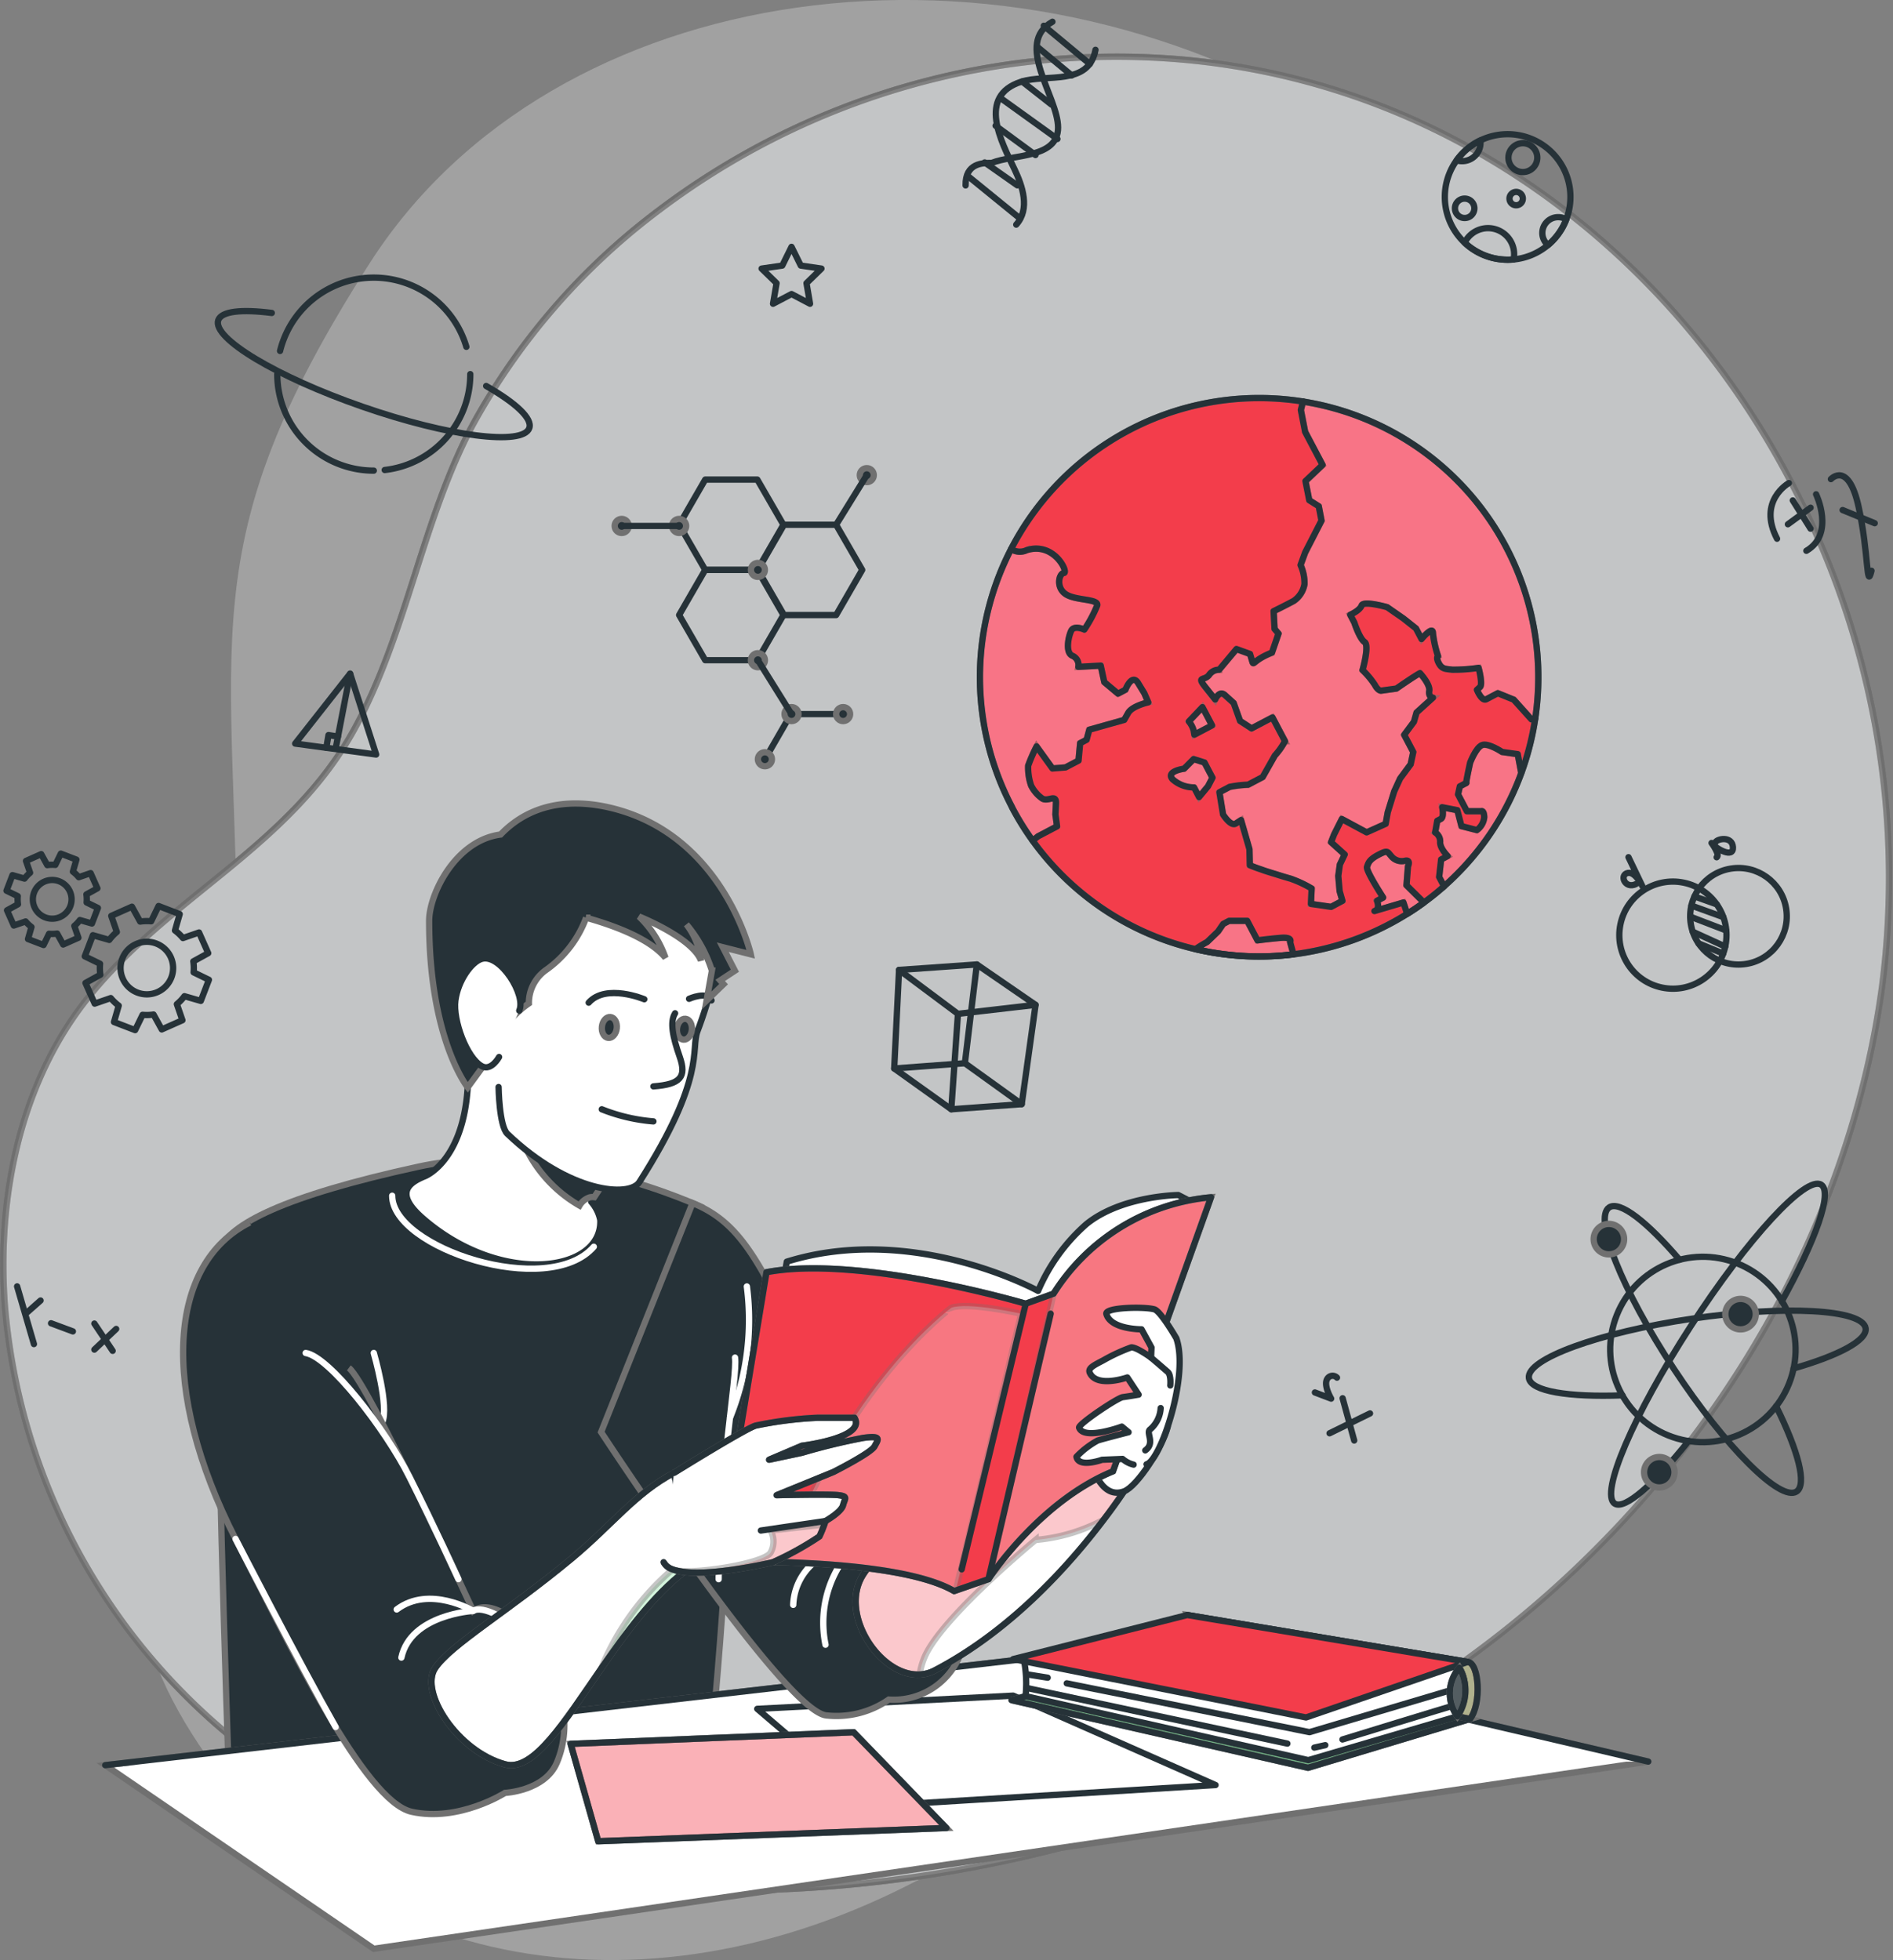<svg xmlns="http://www.w3.org/2000/svg" xmlns:xlink="http://www.w3.org/1999/xlink" width="150.309" height="155.663" viewBox="0 0 150.309 155.663">
  <rect x="0" y="0" width="150.309" height="155.663" fill="#808080" stroke="none"/>
  <defs>
    <clipPath id="clip-path">
      <path id="Path_190" data-name="Path 190" d="M123.934,151.6a22.148,22.148,0,0,0,29.947,9.272c.488-.257.964-.532,1.424-.82s.9-.585,1.331-.9q.782-.567,1.5-1.2s0,0,.006-.006a.94.94,0,0,0,.086-.078.04.04,0,0,1,.011-.009,22.168,22.168,0,1,0-34.3-6.266Z" transform="translate(-121.371 -119.094)" fill="#92e3a9" stroke="#263238" stroke-linecap="round" stroke-linejoin="round" stroke-width="0.5"/>
    </clipPath>
    <clipPath id="clip-path-2">
      <path id="Path_229" data-name="Path 229" d="M216.131,365.352a2.86,2.86,0,0,0,1.195-.327c5.984-3.117,10.619-8.268,13.416-11.965a44.182,44.182,0,0,0,3-4.438l-1.434-6.142s-1.349,3.5-6.771,6.968-11.863,4.593-13.947,8.068C209.742,360.594,212.993,365.51,216.131,365.352Z" transform="translate(-211.05 -342.48)" fill="#f67781" stroke="#263238" stroke-linecap="round" stroke-linejoin="round" stroke-width="0.5"/>
    </clipPath>
    <clipPath id="clip-path-3">
      <path id="Path_236" data-name="Path 236" d="M195.31,328.658s2.217-.067,5.183.032c4.484.141,10.679.647,13.511,2.295l.134-.046,2.593-.9s.018-.025.053-.077c.478-.71,4.333-6.237,9.832-8.49L234.4,299.71a16.528,16.528,0,0,0-12.5,7.653l-2.217.8s-13.195-3.908-20.581-2.5Z" transform="translate(-195.31 -299.71)" fill="#fff" stroke="#263238" stroke-linecap="round" stroke-linejoin="round" stroke-width="0.5"/>
    </clipPath>
    <clipPath id="clip-path-4">
      <path id="Path_243" data-name="Path 243" d="M318.331,385.146c2.231.608,4.656-3.314,7.615-7.594v0c1.954-2.825,4.139-5.809,6.652-7.741.2-.151.4-.3.608-.439L331.737,362c-3.05,1.6-4.941,4.161-8.107,6.792-5.1,4.241-9.611,6.845-10.862,8.722S314.508,384.1,318.331,385.146Z" transform="translate(-312.48 -362)" fill="#fff" stroke="#263238" stroke-linecap="round" stroke-linejoin="round" stroke-width="0.5"/>
    </clipPath>
    <clipPath id="clip-path-5">
      <path id="Path_247" data-name="Path 247" d="M270.649,361.01a1.22,1.22,0,0,0,.713.569,2.454,2.454,0,0,0,.242.081c.018,0,.042.007.067.014,2.358.615,7.664-.664,7.664-.664a24.7,24.7,0,0,0,3.686-2.042,9.571,9.571,0,0,0,.39-.949l.095-.278s1.251-.7,1.392-1.251.418-.7-.348-.8-4.934,0-4.934,0l4.515-1.841s2.99-1.507,3.268-2.038.625-.882-.9-.671a49.861,49.861,0,0,0-4.867,1.181l-2.614.555,2.614-1.114s5.144-.622,4.171-2.221h-2.92a30.145,30.145,0,0,0-4.934.625c-.85.26-6.473,3.753-6.473,3.753" transform="translate(-270.649 -349.54)" fill="#f67781" stroke="#263238" stroke-linecap="round" stroke-linejoin="round" stroke-width="0.5"/>
    </clipPath>
    <clipPath id="clip-path-6">
      <path id="Path_251" data-name="Path 251" d="M173.2,407.48l-12.866,3.878-23.548-5.372s14.383-4.094,14.518-4S173.2,407.48,173.2,407.48Z" transform="translate(-136.785 -401.988)" fill="#92e3a9" stroke="#263238" stroke-linecap="round" stroke-linejoin="round" stroke-width="0.5"/>
    </clipPath>
    <clipPath id="clip-path-7">
      <path id="Path_255" data-name="Path 255" d="M157.323,397.844c.9.063,1.128,3.318.185,4.532l-20.785-4.313-1.668-3.944Z" transform="translate(-135.055 -394.119)" fill="#f33d4b" stroke="#263238" stroke-linecap="round" stroke-linejoin="round" stroke-width="0.5"/>
    </clipPath>
    <clipPath id="clip-path-8">
      <path id="Path_263" data-name="Path 263" d="M138.584,406.036a3.1,3.1,0,0,0-.158,3.861A3.659,3.659,0,0,0,138.584,406.036Z" transform="translate(-137.826 -406.036)" fill="#263238" stroke="#263238" stroke-linecap="round" stroke-linejoin="round" stroke-width="0.5"/>
    </clipPath>
    <clipPath id="clip-path-9">
      <path id="Path_267" data-name="Path 267" d="M277.595,420.615l-22.472.923,2.192,7.735,27.642-1.054Z" transform="translate(-255.123 -420.615)" fill="#f33d4b" stroke="#263238" stroke-linecap="round" stroke-linejoin="round" stroke-width="0.5"/>
    </clipPath>
  </defs>
  <g id="Group_90" data-name="Group 90" transform="translate(-21.667 -525.775)">
    <g id="Group_46" data-name="Group 46" transform="translate(32.243 525.775)">
      <path id="Path_139" data-name="Path 139" d="M188.659,77.6s9.8,25.3-3.97,50.778-42.125,38.935-64.822,50.442S73.6,184.721,62.4,165.873s4.162-32.3,4.181-59.181S62.561,72.7,77.112,49.988s50.27-27.734,77.272-10.892S188.659,77.6,188.659,77.6Z" transform="translate(-58.315 -29.115)" fill="#fff" opacity="0.26"/>
    </g>
    <path id="Path_140" data-name="Path 140" d="M184.185,76.09c-9.388-18.216-26.8-32-48.513-33.937A60.267,60.267,0,0,0,93.95,54.223,53.224,53.224,0,0,0,79.265,71.245c-4.014,7.626-5.182,16.418-9.312,24.007-5.135,9.436-14.777,13.327-21.252,21.482-5.332,6.715-7.162,15.712-6.55,24.265A49.627,49.627,0,0,0,65.87,179.435c11.374,6.764,25.084,8.63,38.3,8.016,20.379-.947,40.67-7.666,56.721-20.258s27.59-31.2,30.322-51.421A67.364,67.364,0,0,0,184.185,76.09Z" transform="translate(-20.106 488.355)" fill="#c3c5c6" stroke="#707070" stroke-width="0.5"/>
    <path id="Path_141" data-name="Path 141" d="M184.185,76.09c-9.388-18.216-26.8-32-48.513-33.937A60.267,60.267,0,0,0,93.95,54.223,53.224,53.224,0,0,0,79.265,71.245c-4.014,7.626-5.182,16.418-9.312,24.007-5.135,9.436-14.777,13.327-21.252,21.482-5.332,6.715-7.162,15.712-6.55,24.265A49.627,49.627,0,0,0,65.87,179.435c11.374,6.764,25.084,8.63,38.3,8.016,20.379-.947,40.67-7.666,56.721-20.258s27.59-31.2,30.322-51.421A67.364,67.364,0,0,0,184.185,76.09Z" transform="translate(-20.106 488.355)" fill="#c3c5c6" stroke="#707070" stroke-width="0.5" opacity="0.7"/>
    <g id="Group_58" data-name="Group 58" transform="translate(22.184 527.503)">
      <g id="Group_47" data-name="Group 47" transform="translate(140.067 36.024)">
        <path id="Path_142" data-name="Path 142" d="M49.3,144.126c-.414,1.642-.21-1.38-1.023-5.079s-2.2-2.2-2.2-2.2" transform="translate(-41.283 -136.548)" fill="none" stroke="#263238" stroke-linecap="round" stroke-linejoin="round" stroke-width="0.5"/>
        <line id="Line_45" data-name="Line 45" x1="2.548" y1="1.045" transform="translate(5.725 2.755)" fill="none" stroke="#263238" stroke-linecap="round" stroke-linejoin="round" stroke-width="0.5"/>
        <path id="Path_143" data-name="Path 143" d="M57.958,140.824s1.523,3.15-.773,4.488" transform="translate(-54.34 -139.321)" fill="none" stroke="#263238" stroke-linecap="round" stroke-linejoin="round" stroke-width="0.5"/>
        <path id="Path_144" data-name="Path 144" d="M66.2,138.3s-2.514,1.4-.939,4.42" transform="translate(-64.743 -137.686)" fill="none" stroke="#263238" stroke-linecap="round" stroke-linejoin="round" stroke-width="0.5"/>
        <line id="Line_46" data-name="Line 46" x1="1.801" y2="1.315" transform="translate(1.379 2.569)" fill="none" stroke="#263238" stroke-linecap="round" stroke-linejoin="round" stroke-width="0.5"/>
        <line id="Line_47" data-name="Line 47" x2="1.409" y2="2.244" transform="translate(1.768 1.99)" fill="none" stroke="#263238" stroke-linecap="round" stroke-linejoin="round" stroke-width="0.5"/>
      </g>
      <g id="Group_48" data-name="Group 48" transform="translate(127.294 64.908)">
        <ellipse id="Ellipse_26" data-name="Ellipse 26" cx="3.833" cy="3.833" rx="3.833" ry="3.833" transform="matrix(-0.162, -0.987, 0.987, -0.162, 7.066, 10.537)" fill="none" stroke="#263238" stroke-linecap="round" stroke-linejoin="round" stroke-width="0.5"/>
        <ellipse id="Ellipse_27" data-name="Ellipse 27" cx="4.254" cy="4.254" rx="4.254" ry="4.254" transform="translate(8.334 12.654) rotate(-168.406)" fill="none" stroke="#263238" stroke-linecap="round" stroke-linejoin="round" stroke-width="0.5"/>
        <line id="Line_48" data-name="Line 48" x2="1.767" y2="0.631" transform="translate(6.735 4.555)" fill="none" stroke="#263238" stroke-linecap="round" stroke-linejoin="round" stroke-width="0.5"/>
        <line id="Line_49" data-name="Line 49" x2="2.537" y2="0.917" transform="translate(6.489 5.283)" fill="none" stroke="#263238" stroke-linecap="round" stroke-linejoin="round" stroke-width="0.5"/>
        <line id="Line_50" data-name="Line 50" x2="2.832" y2="1.089" transform="translate(6.395 6.16)" fill="none" stroke="#263238" stroke-linecap="round" stroke-linejoin="round" stroke-width="0.5"/>
        <line id="Line_51" data-name="Line 51" x2="2.581" y2="1.18" transform="translate(6.597 7.359)" fill="none" stroke="#263238" stroke-linecap="round" stroke-linejoin="round" stroke-width="0.5"/>
        <line id="Line_52" data-name="Line 52" x2="1.964" y2="0.815" transform="translate(7.051 8.281)" fill="none" stroke="#263238" stroke-linecap="round" stroke-linejoin="round" stroke-width="0.5"/>
        <path id="Path_145" data-name="Path 145" d="M77.655,219.043c.111-.333,1.354-.569,1.414.351s-1.311.156-1.7-.334c0,0,.706.947.407,1.135" transform="translate(-69.279 -218.748)" fill="none" stroke="#263238" stroke-linecap="round" stroke-linejoin="round" stroke-width="0.5"/>
        <path id="Path_146" data-name="Path 146" d="M98.238,222.851l1.1,2.294S98.789,224,98.2,224.1c-.727.129-.244,1.32.635.882" transform="translate(-96.743 -221.409)" fill="none" stroke="#263238" stroke-linecap="round" stroke-linejoin="round" stroke-width="0.5"/>
      </g>
      <g id="Group_49" data-name="Group 49" transform="translate(0.842 100.434)">
        <line id="Line_53" data-name="Line 53" x1="1.733" y2="1.64" transform="translate(6.133 3.381)" fill="none" stroke="#263238" stroke-linecap="round" stroke-linejoin="round" stroke-width="0.5"/>
        <line id="Line_54" data-name="Line 54" x2="1.452" y2="2.168" transform="translate(6.133 2.952)" fill="none" stroke="#263238" stroke-linecap="round" stroke-linejoin="round" stroke-width="0.5"/>
        <line id="Line_55" data-name="Line 55" x1="1.734" y1="0.645" transform="translate(2.694 2.93)" fill="none" stroke="#263238" stroke-linecap="round" stroke-linejoin="round" stroke-width="0.5"/>
        <line id="Line_56" data-name="Line 56" x1="1.054" y2="0.933" transform="translate(0.808 1.122)" fill="none" stroke="#263238" stroke-linecap="round" stroke-linejoin="round" stroke-width="0.5"/>
        <line id="Line_57" data-name="Line 57" x2="1.335" y2="4.583" transform="translate(0)" fill="none" stroke="#263238" stroke-linecap="round" stroke-linejoin="round" stroke-width="0.5"/>
      </g>
      <g id="Group_50" data-name="Group 50" transform="translate(70.485 74.868)">
        <path id="Path_147" data-name="Path 147" d="M246.19,250.3l-4.663-3.208-6.175.433-.386,7.827,4.533,3.241,5.593-.407Z" transform="translate(-234.966 -247.092)" fill="none" stroke="#263238" stroke-linecap="round" stroke-linejoin="round" stroke-width="0.5"/>
        <path id="Path_148" data-name="Path 148" d="M248.217,272.662l-4.514-3.25-5.612.417" transform="translate(-238.091 -261.568)" fill="none" stroke="#263238" stroke-linecap="round" stroke-linejoin="round" stroke-width="0.5"/>
        <line id="Line_58" data-name="Line 58" y1="7.843" x2="0.949" transform="translate(5.612)" fill="none" stroke="#263238" stroke-linecap="round" stroke-linejoin="round" stroke-width="0.5"/>
        <path id="Path_149" data-name="Path 149" d="M245.8,251.1l-6.162.713-4.676-3.489" transform="translate(-234.58 -247.891)" fill="none" stroke="#263238" stroke-linecap="round" stroke-linejoin="round" stroke-width="0.5"/>
        <line id="Line_59" data-name="Line 59" x1="0.529" y2="7.579" transform="translate(4.533 3.921)" fill="none" stroke="#263238" stroke-linecap="round" stroke-linejoin="round" stroke-width="0.5"/>
      </g>
      <g id="Group_51" data-name="Group 51" transform="translate(22.919 51.774)">
        <path id="Path_150" data-name="Path 150" d="M388.336,181.371l2.066,6.42-6.43-.867Z" transform="translate(-383.971 -181.371)" fill="none" stroke="#263238" stroke-linecap="round" stroke-linejoin="round" stroke-width="0.5"/>
        <line id="Line_60" data-name="Line 60" x1="1.149" y2="5.949" transform="translate(3.215 0)" fill="none" stroke="#263238" stroke-linecap="round" stroke-linejoin="round" stroke-width="0.5"/>
        <path id="Path_151" data-name="Path 151" d="M393.523,195.367l-.752-.119-.175,1.01" transform="translate(-390.124 -190.371)" fill="none" stroke="#263238" stroke-linecap="round" stroke-linejoin="round" stroke-width="0.5"/>
      </g>
      <g id="Group_52" data-name="Group 52" transform="translate(103.892 107.527)">
        <line id="Line_61" data-name="Line 61" x1="3.213" y2="1.578" transform="translate(1.161 2.996)" fill="none" stroke="#263238" stroke-linecap="round" stroke-linejoin="round" stroke-width="0.5"/>
        <line id="Line_62" data-name="Line 62" x2="0.919" y2="3.356" transform="translate(2.199 1.791)" fill="none" stroke="#263238" stroke-linecap="round" stroke-linejoin="round" stroke-width="0.5"/>
        <path id="Path_152" data-name="Path 152" d="M168.6,340.187a.488.488,0,0,0-.774.1c-.321.507.31,1.567.31,1.567l-1.289-.49" transform="translate(-166.849 -340.032)" fill="none" stroke="#263238" stroke-linecap="round" stroke-linejoin="round" stroke-width="0.5"/>
      </g>
      <g id="Group_53" data-name="Group 53" transform="translate(76.155)">
        <path id="Path_153" data-name="Path 153" d="M236.772,34.032c-3.067,1.723.447,5.94.447,8.4s-3.514,2.108-5.271,2.811c-.7,0-2.108,0-2.07,1.787" transform="translate(-229.878 -34.032)" fill="none" stroke="#263238" stroke-linecap="round" stroke-linejoin="round" stroke-width="0.5"/>
        <path id="Path_154" data-name="Path 154" d="M229.339,40.37c-.533,2.908-3.87,1.876-5.911,2.54-3.508,1.141-1.563,4.769-.514,6.96.627,1.31,1.252,3.141.131,4.384" transform="translate(-219.026 -38.143)" fill="none" stroke="#263238" stroke-linecap="round" stroke-linejoin="round" stroke-width="0.5"/>
        <line id="Line_63" data-name="Line 63" x1="3.658" y1="3.039" transform="translate(6.207 0.316)" fill="none" stroke="#263238" stroke-linecap="round" stroke-linejoin="round" stroke-width="0.5"/>
        <line id="Line_64" data-name="Line 64" x1="2.755" y1="2.285" transform="translate(5.675 1.977)" fill="none" stroke="#263238" stroke-linecap="round" stroke-linejoin="round" stroke-width="0.5"/>
        <line id="Line_65" data-name="Line 65" x1="2.327" y1="1.828" transform="translate(4.484 4.745)" fill="none" stroke="#263238" stroke-linecap="round" stroke-linejoin="round" stroke-width="0.5"/>
        <line id="Line_66" data-name="Line 66" x1="4.547" y1="3.271" transform="translate(2.744 6.038)" fill="none" stroke="#263238" stroke-linecap="round" stroke-linejoin="round" stroke-width="0.5"/>
        <line id="Line_67" data-name="Line 67" x1="3.169" y1="2.327" transform="translate(2.38 8.257)" fill="none" stroke="#263238" stroke-linecap="round" stroke-linejoin="round" stroke-width="0.5"/>
        <line id="Line_68" data-name="Line 68" x1="3.962" y1="3.225" transform="translate(0.239 12.302)" fill="none" stroke="#263238" stroke-linecap="round" stroke-linejoin="round" stroke-width="0.5"/>
        <line id="Line_69" data-name="Line 69" x1="2.585" y1="1.816" transform="translate(1.518 11.174)" fill="none" stroke="#263238" stroke-linecap="round" stroke-linejoin="round" stroke-width="0.5"/>
      </g>
      <g id="Group_54" data-name="Group 54" transform="translate(120.873 92.282)">
        <ellipse id="Ellipse_28" data-name="Ellipse 28" cx="7.36" cy="7.36" rx="7.36" ry="7.36" transform="translate(17.924 22.729) rotate(-158.202)" fill="none" stroke="#263238" stroke-linecap="round" stroke-linejoin="round" stroke-width="0.5"/>
        <path id="Path_155" data-name="Path 155" d="M67.941,305.965c-2.565-3.01-4.746-4.716-5.587-4.162-1.277.842,1.018,6.576,5.125,12.808s8.474,10.6,9.751,9.759c.841-.555.132-3.232-1.623-6.776" transform="translate(-55.969 -299.924)" fill="none" stroke="#263238" stroke-linecap="round" stroke-linejoin="round" stroke-width="0.5"/>
        <path id="Path_156" data-name="Path 156" d="M68.414,329.921c3.575-1.029,5.86-2.23,5.718-3.19-.224-1.513-6.391-1.855-13.774-.763s-13.187,3.2-12.963,4.718c.155,1.046,3.152,1.532,7.429,1.371" transform="translate(-47.387 -315.25)" fill="none" stroke="#263238" stroke-linecap="round" stroke-linejoin="round" stroke-width="0.5"/>
        <path id="Path_157" data-name="Path 157" d="M70.175,305.989c2.7-4.87,4.047-8.67,3.132-9.262-1.2-.778-5.846,4.261-10.375,11.255s-7.227,13.293-6.026,14.071c.795.514,3.1-1.516,5.873-4.974" transform="translate(-50.086 -296.648)" fill="none" stroke="#263238" stroke-linecap="round" stroke-linejoin="round" stroke-width="0.5"/>
        <path id="Path_158" data-name="Path 158" d="M102.17,307.6a1.21,1.21,0,1,0,.344-1.676A1.21,1.21,0,0,0,102.17,307.6Z" transform="translate(-96.82 -302.533)" fill="#263238" stroke="#707070" stroke-width="0.5"/>
        <path id="Path_159" data-name="Path 159" d="M90.778,360.286a1.21,1.21,0,1,0,.344-1.676A1.21,1.21,0,0,0,90.778,360.286Z" transform="translate(-81.425 -336.707)" fill="#263238" stroke="#707070" stroke-width="0.5"/>
        <path id="Path_160" data-name="Path 160" d="M72.4,324.556a1.21,1.21,0,1,0,.344-1.676A1.21,1.21,0,0,0,72.4,324.556Z" transform="translate(-56.596 -313.532)" fill="#263238" stroke="#707070" stroke-width="0.5"/>
      </g>
      <g id="Group_55" data-name="Group 55" transform="translate(48.291 35.451)">
        <path id="Path_161" data-name="Path 161" d="M298.151,165.089h-4.14l-2.07-3.586,2.07-3.586h4.14l2.07,3.586Z" transform="translate(-286.824 -149.836)" fill="none" stroke="#263238" stroke-linecap="round" stroke-linejoin="round" stroke-width="0.5"/>
        <path id="Path_162" data-name="Path 162" d="M278.447,194.091l2.07-3.586h4.14" transform="translate(-266.519 -170.972)" fill="none" stroke="#263238" stroke-linecap="round" stroke-linejoin="round" stroke-width="0.5"/>
        <path id="Path_163" data-name="Path 163" d="M280.349,154.885h-4.14l-2.07-3.586,2.07-3.586h4.14l2.07,3.586Z" transform="translate(-262.766 -143.217)" fill="none" stroke="#263238" stroke-linecap="round" stroke-linejoin="round" stroke-width="0.5"/>
        <path id="Path_164" data-name="Path 164" d="M298.151,144.681h-4.14l-2.07-3.586,2.07-3.586h4.14l2.07,3.586Z" transform="translate(-286.824 -136.599)" fill="none" stroke="#263238" stroke-linecap="round" stroke-linejoin="round" stroke-width="0.5"/>
        <circle id="Ellipse_29" data-name="Ellipse 29" cx="0.556" cy="0.556" r="0.556" transform="translate(10.816 7.526)" fill="#263238" stroke="#707070" stroke-width="0.5"/>
        <circle id="Ellipse_30" data-name="Ellipse 30" cx="0.556" cy="0.556" r="0.556" transform="translate(19.461 0)" fill="#263238" stroke="#707070" stroke-width="0.5"/>
        <path id="Path_165" data-name="Path 165" d="M295.65,199.683a.556.556,0,1,0-.556.556A.556.556,0,0,0,295.65,199.683Z" transform="translate(-283.166 -176.564)" fill="#263238" stroke="#707070" stroke-width="0.5"/>
        <circle id="Ellipse_31" data-name="Ellipse 31" cx="0.556" cy="0.556" r="0.556" transform="translate(17.582 18.977)" fill="#263238" stroke="#707070" stroke-width="0.5"/>
        <path id="Path_166" data-name="Path 166" d="M328.012,146.956a.556.556,0,1,0-.556.556A.556.556,0,0,0,328.012,146.956Z" transform="translate(-326.9 -142.365)" fill="#263238" stroke="#707070" stroke-width="0.5"/>
        <circle id="Ellipse_32" data-name="Ellipse 32" cx="0.556" cy="0.556" r="0.556" transform="translate(13.484 18.977)" fill="#263238" stroke="#707070" stroke-width="0.5"/>
        <path id="Path_167" data-name="Path 167" d="M315.035,146.956a.556.556,0,1,0-.556.556A.556.556,0,0,0,315.035,146.956Z" transform="translate(-309.363 -142.365)" fill="#263238" stroke="#707070" stroke-width="0.5"/>
        <path id="Path_168" data-name="Path 168" d="M297.233,177.3a.556.556,0,1,0-.556.556A.556.556,0,0,0,297.233,177.3Z" transform="translate(-285.305 -162.046)" fill="#263238" stroke="#707070" stroke-width="0.5"/>
        <line id="Line_70" data-name="Line 70" x1="4.56" transform="translate(0.556 4.591)" fill="none" stroke="#263238" stroke-linecap="round" stroke-linejoin="round" stroke-width="0.5"/>
        <line id="Line_71" data-name="Line 71" x2="2.669" y2="4.28" transform="translate(11.372 15.253)" fill="none" stroke="#263238" stroke-linecap="round" stroke-linejoin="round" stroke-width="0.5"/>
        <line id="Line_72" data-name="Line 72" y1="3.941" x2="2.435" transform="translate(17.582 0.556)" fill="none" stroke="#263238" stroke-linecap="round" stroke-linejoin="round" stroke-width="0.5"/>
      </g>
      <g id="Group_56" data-name="Group 56" transform="translate(16.78 20.322)">
        <path id="Path_169" data-name="Path 169" d="M378.375,97.359a7.665,7.665,0,0,0-14.792.326" transform="translate(-358.642 -91.864)" fill="none" stroke="#263238" stroke-linecap="round" stroke-linejoin="round" stroke-width="0.5"/>
        <path id="Path_170" data-name="Path 170" d="M362.7,121.285a7.664,7.664,0,0,0,6.794-7.614" transform="translate(-349.449 -106.008)" fill="none" stroke="#263238" stroke-linecap="round" stroke-linejoin="round" stroke-width="0.5"/>
        <path id="Path_171" data-name="Path 171" d="M384.505,113.671a7.663,7.663,0,0,0,7.663,7.663" transform="translate(-379.786 -106.008)" fill="none" stroke="#263238" stroke-linecap="round" stroke-linejoin="round" stroke-width="0.5"/>
        <path id="Path_172" data-name="Path 172" d="M353.555,99.573c-2.4-.307-4-.141-4.251.573-.5,1.428,4.631,4.5,11.451,6.871s12.75,3.127,13.246,1.7c.265-.764-1.077-2-3.425-3.343" transform="translate(-349.271 -96.769)" fill="none" stroke="#263238" stroke-linecap="round" stroke-linejoin="round" stroke-width="0.5"/>
      </g>
      <path id="Path_173" data-name="Path 173" d="M285.723,84.9l-.734,1.488-1.642.239,1.188,1.158-.28,1.635,1.469-.772,1.469.772-.281-1.635,1.188-1.158-1.642-.239Z" transform="translate(-223.391 -67.024)" fill="none" stroke="#263238" stroke-linecap="round" stroke-linejoin="round" stroke-width="0.5"/>
      <g id="Group_57" data-name="Group 57" transform="translate(114.21 8.931)">
        <path id="Path_174" data-name="Path 174" d="M114.1,64.43a4.991,4.991,0,0,0,4.983,4.986q.242,0,.474-.021A4.986,4.986,0,1,0,114.1,64.43Z" transform="translate(-114.104 -59.447)" fill="none" stroke="#263238" stroke-linecap="round" stroke-linejoin="round" stroke-width="0.5"/>
        <path id="Path_175" data-name="Path 175" d="M135.81,74.77a.771.771,0,1,0,.771-.771A.771.771,0,0,0,135.81,74.77Z" transform="translate(-135.01 -68.885)" fill="none" stroke="#263238" stroke-linecap="round" stroke-linejoin="round" stroke-width="0.5"/>
        <path id="Path_176" data-name="Path 176" d="M115.044,79.451a1.246,1.246,0,0,0,.45.959,4.939,4.939,0,0,0,1.451-2.035,1.212,1.212,0,0,0-.643-.179A1.256,1.256,0,0,0,115.044,79.451Z" transform="translate(-107.306 -71.608)" fill="none" stroke="#263238" stroke-linecap="round" stroke-linejoin="round" stroke-width="0.5"/>
        <path id="Path_177" data-name="Path 177" d="M126.824,81.83a4.952,4.952,0,0,0,3.412,1.356q.242,0,.474-.021a1.991,1.991,0,0,0,.042-.411,2.072,2.072,0,0,0-3.929-.924Z" transform="translate(-125.253 -73.217)" fill="none" stroke="#263238" stroke-linecap="round" stroke-linejoin="round" stroke-width="0.5"/>
        <circle id="Ellipse_33" data-name="Ellipse 33" cx="1.147" cy="1.147" r="1.147" transform="translate(5.045 0.713)" fill="none" stroke="#263238" stroke-linecap="round" stroke-linejoin="round" stroke-width="0.5"/>
        <path id="Path_178" data-name="Path 178" d="M124.855,73.02a.53.53,0,1,0,.531-.53A.531.531,0,0,0,124.855,73.02Z" transform="translate(-119.725 -67.907)" fill="none" stroke="#263238" stroke-linecap="round" stroke-linejoin="round" stroke-width="0.5"/>
        <path id="Path_179" data-name="Path 179" d="M134.424,62.435a1.342,1.342,0,0,0,.432.067,1.458,1.458,0,0,0,1.458-1.462,1.55,1.55,0,0,0-.011-.183A4.965,4.965,0,0,0,134.424,62.435Z" transform="translate(-133.486 -60.362)" fill="none" stroke="#263238" stroke-linecap="round" stroke-linejoin="round" stroke-width="0.5"/>
      </g>
      <path id="Path_180" data-name="Path 180" d="M447.422,227.756l-.537-1.208.87-.481a2.731,2.731,0,0,1-.017-.642l-.894-.435.474-1.235.955.275a2.716,2.716,0,0,1,.443-.465l-.325-.94,1.208-.538.481.871a2.732,2.732,0,0,1,.642-.018l.435-.893,1.235.474-.275.955a2.729,2.729,0,0,1,.465.443l.94-.325.538,1.209-.871.481a2.711,2.711,0,0,1,.018.642l.893.435-.474,1.235-.955-.275a2.741,2.741,0,0,1-.443.465l.325.94-1.209.538-.481-.871a2.75,2.75,0,0,1-.642.018l-.435.893-1.235-.474.275-.955a2.728,2.728,0,0,1-.465-.443Zm3.675-.676a1.537,1.537,0,1,0-2.029-.78A1.537,1.537,0,0,0,451.1,227.08Z" transform="translate(-446.844 -155.98)" fill="none" stroke="#263238" stroke-linecap="round" stroke-linejoin="round" stroke-width="0.5"/>
      <path id="Path_181" data-name="Path 181" d="M422.549,241.633l-.73-1.641,1.182-.653a3.7,3.7,0,0,1-.024-.872l-1.213-.59.644-1.677,1.3.374a3.688,3.688,0,0,1,.6-.631l-.441-1.277,1.641-.73.653,1.182a3.7,3.7,0,0,1,.872-.024l.59-1.213,1.677.644-.374,1.3a3.7,3.7,0,0,1,.632.6l1.277-.441.73,1.641-1.182.653a3.7,3.7,0,0,1,.024.872l1.213.59-.644,1.677-1.3-.374a3.717,3.717,0,0,1-.6.632l.441,1.277-1.641.73-.653-1.182a3.7,3.7,0,0,1-.872.024l-.59,1.213-1.677-.644.374-1.3a3.7,3.7,0,0,1-.632-.6Zm4.991-.918a2.087,2.087,0,1,0-2.756-1.059A2.087,2.087,0,0,0,427.539,240.715Z" transform="translate(-415.549 -163.655)" fill="none" stroke="#263238" stroke-linecap="round" stroke-linejoin="round" stroke-width="0.5"/>
    </g>
    <g id="Group_63" data-name="Group 63" transform="translate(99.466 557.394)">
      <g id="Group_61" data-name="Group 61">
        <path id="Path_182" data-name="Path 182" d="M123.934,151.6a22.148,22.148,0,0,0,29.947,9.272c.488-.257.964-.532,1.424-.82s.9-.585,1.331-.9q.782-.567,1.5-1.2s0,0,.006-.006a.94.94,0,0,0,.086-.078.04.04,0,0,1,.011-.009,22.168,22.168,0,1,0-34.3-6.266Z" transform="translate(-121.371 -119.094)" fill="#f33d4b" stroke="#707070" stroke-width="0.5"/>
        <g id="Group_60" data-name="Group 60" clip-path="url(#clip-path)">
          <g id="Group_59" data-name="Group 59" transform="translate(0 0.28)" opacity="0.6">
            <path id="Path_183" data-name="Path 183" d="M212.062,173.669a22.547,22.547,0,0,0,1.627,2.628l.429-.337.738-.39.777-.408-.13-.938.042-.847c.046-.847-.566-.155-1.072-.411a2.844,2.844,0,0,1-.9-1.04,4.376,4.376,0,0,1-.235-1.581,12.794,12.794,0,0,1,.668-1.525l1.258,1.746,1.037-.081,1.033-.541.13-1.388.513-.267.214-.8,2.773-.777.316-.555c.316-.555,1.592-.84,1.592-.84l-.313-.724-.492-.808c-.5-.808-1.009.534-1.009.534l-.587.306-1.089-.914L219.1,162.4l-1.775.1a.79.79,0,0,0-.464-.878c-.59-.232-.33-1.515-.105-1.989s1.04-.091,1.04-.091a10.237,10.237,0,0,0,1.026-1.922c.123-.545-1.722-.365-2.512-.9s-.52-1.648-.134-1.673-.755-2.495-2.952-1.817a1.238,1.238,0,0,1-1.237-.088A22.13,22.13,0,0,0,212.062,173.669Z" transform="translate(-209.5 -141.439)" fill="#fc99ad" stroke="#707070" stroke-width="0.5"/>
            <path id="Path_184" data-name="Path 184" d="M121.724,142.615l.752.945s.32-.763.777-.348l.689.625.51,1.427.914.59.559-.292.527-.281.573-.3.548,1.04.446.843a5.383,5.383,0,0,1-.8,1.142l-.97,1.711-1.156.608a8.982,8.982,0,0,0-1.465.176l-.812.425.288,1.76s.611.994,1.019.72l.411-.271.668,2.312.028,1.272s.4.165.8.3.148.063.987.323.773.249,1.455.443a9.182,9.182,0,0,1,1.669.78l-.06,1.223,1.606.235.9-.478-.221-.773-.105-1.209.123-.9.387-.8-1.082-.98.239-.615.615-1.223,1.3.7.668.358,1.511-.678.165-.917.513-1.655.471-1.026L138,148.7l.211-.973-.471-.893-.249-.471.77-1.037.211-.738,1.3-1.177s-.376-.025-.292-.548-.741-1.406-.741-1.406c-.467.246-1.869,1.223-1.869,1.223l-1.226.169c-.014,0-.246-.007-.485-.464a6.569,6.569,0,0,0-.977-1.17s.566-1.964.162-2.228-.815-1.55-.815-1.55l-.323-.615s.763-.334.907-.738,2.024.134,2.024.134l1.3.9.991.787.443.84s.9-1.086.907-.478a8.626,8.626,0,0,0,.408,1.831s-.186.1.06.569.513.446,1.068.513a13.511,13.511,0,0,0,2.094-.144s.351,1.3.109,1.525l-.239.218s.376.945.748.748.907-.478.907-.478l1.269.513,1.392,1.553.313-.063a22.166,22.166,0,0,0-18.445-25.16c-.081.358-.169.682-.169.682l.341,1.736.45.857.387.734.545,1.033-1.356,1.286.3,1.522.755.474.218,1.142-1.3,2.534-.365.994a3.482,3.482,0,0,1,.313,1.518,2.029,2.029,0,0,1-.85,1.325c-.692.372-1.6.819-1.6.819l.074,1.413.313.365-.52,1.515c-1.585.622-1.434,1.142-1.585.622l-.155-.517-1.079-.39-1.374,1.641a.951.951,0,0,0-.808.429C121.594,142.109,120.969,141.67,121.724,142.615Z" transform="translate(-103.795 -119.89)" fill="#fc99ad" stroke="#707070" stroke-width="0.5"/>
            <path id="Path_185" data-name="Path 185" d="M125.607,205.156c-.039.5.594,1.124.594,1.124l-.517.271-.158,1.392.39.745a22.076,22.076,0,0,0,6.132-9l-.281-1.49-1.24-.176s-1.11-.738-1.6-.541-.942,1.4-.942,1.4-.362,1.63-.306,1.6l.007,0,.021.014-.028-.011-.506.267-.144.643.706,1.335,1.132,0s.225-.119.246.467a1.425,1.425,0,0,1-.587,1.03l-1.223-.313-.327-1.265-1.2-.235s.172.777-.109.924l-.285.151-.169.928A.833.833,0,0,1,125.607,205.156Z" transform="translate(-89.054 -170.192)" fill="#fc99ad" stroke="#707070" stroke-width="0.5"/>
            <path id="Path_186" data-name="Path 186" d="M147.215,222.838c.109-.3.154-.563.9-.958s.708-.252,1,.073a1.075,1.075,0,0,0,1.118.4c.49-.11.235.446.235.446l-.117,1.5,1.387,1.373q-.642.47-1.331.9l-.3-.906-2.306.686c.489-.146.2-.814.2-.814l.493-.26S147.105,223.135,147.215,222.838Z" transform="translate(-116.474 -185.886)" fill="#fc99ad" stroke="#707070" stroke-width="0.5"/>
            <path id="Path_187" data-name="Path 187" d="M196.033,201.439l.756-.763.863.273.369.7.266.5-.357.686-.708.852-.4-.765a2.541,2.541,0,0,1-1.7-.643C194.538,201.632,196.033,201.439,196.033,201.439Z" transform="translate(-179.81 -172.288)" fill="#fc99ad" stroke="#707070" stroke-width="0.5"/>
            <path id="Path_188" data-name="Path 188" d="M196.925,190.381l-1.406.741-.055-.331a1.945,1.945,0,0,0-.381-.723l1.077-1.137Z" transform="translate(-178.485 -164.67)" fill="#fc99ad" stroke="#707070" stroke-width="0.5"/>
            <path id="Path_189" data-name="Path 189" d="M178.473,238.059l.405-.592.469-.247h1.439l.818,1.552s.782-.107,1.813-.2.775.333.775.333l.269.975a22.152,22.152,0,0,1-7.782-.417,10.3,10.3,0,0,1,.921-.567Z" transform="translate(-159.553 -195.991)" fill="#fc99ad" stroke="#707070" stroke-width="0.5"/>
          </g>
        </g>
        <path id="Path_191" data-name="Path 191" d="M123.934,151.6a22.148,22.148,0,0,0,29.947,9.272c.488-.257.964-.532,1.424-.82s.9-.585,1.331-.9q.782-.567,1.5-1.2s0,0,.006-.006a.94.94,0,0,0,.086-.078.04.04,0,0,1,.011-.009,22.168,22.168,0,1,0-34.3-6.266Z" transform="translate(-121.371 -119.094)" fill="none" stroke="#263238" stroke-linecap="round" stroke-linejoin="round" stroke-width="0.5"/>
      </g>
      <path id="Path_192" data-name="Path 192" d="M176.679,239.468a22.152,22.152,0,0,0,7.782.417l-.269-.975s.254-.424-.775-.333-1.813.2-1.813.2l-.818-1.552h-1.439l-.469.247-.405.592-.873.842A10.3,10.3,0,0,0,176.679,239.468Z" transform="translate(-159.553 -195.711)" fill="none" stroke="#263238" stroke-linecap="round" stroke-linejoin="round" stroke-width="0.5"/>
      <g id="Group_62" data-name="Group 62" transform="translate(2.485 0.278)">
        <path id="Path_193" data-name="Path 193" d="M209.5,153.146a1.237,1.237,0,0,0,1.236.087c2.2-.68,3.337,1.789,2.952,1.816s-.654,1.137.134,1.673,2.634.358,2.513.9a10.3,10.3,0,0,1-1.025,1.92s-.808-.379-1.04.094-.488,1.756.1,1.989a.791.791,0,0,1,.464.879l1.777-.1.286,1.312,1.09.914.585-.308s.514-1.34,1.009-.532l.492.806.315.724s-1.276.285-1.594.841l-.316.554-2.771.779-.216.8-.512.27-.13,1.385-1.034.542-1.034.082-1.261-1.748a12.8,12.8,0,0,0-.667,1.526,4.351,4.351,0,0,0,.234,1.581,2.826,2.826,0,0,0,.9,1.04c.5.259,1.115-.434,1.071.413l-.041.845.128.938-.777.409-.737.388-.428.338" transform="translate(-209.496 -141.439)" fill="none" stroke="#263238" stroke-linecap="round" stroke-linejoin="round" stroke-width="0.5"/>
        <path id="Path_194" data-name="Path 194" d="M148.6,145.049l-.31.061-1.394-1.554-1.266-.513-.907.478c-.374.2-.75-.746-.75-.746l.241-.221c.243-.222-.11-1.525-.11-1.525a13.352,13.352,0,0,1-2.093.147c-.556-.067-.82-.046-1.068-.515s-.06-.568-.06-.568a8.539,8.539,0,0,1-.408-1.831c0-.607-.9.477-.9.477l-.443-.841-.993-.787-1.294-.9s-1.88-.54-2.026-.134-.906.738-.906.738l.323.614s.414,1.28.817,1.549-.163,2.229-.163,2.229a6.6,6.6,0,0,1,.978,1.171c.247.469.484.465.484.465l1.228-.169s1.4-.978,1.87-1.225c0,0,.823.883.74,1.4s.29.55.29.55l-1.3,1.176-.21.738-.771,1.036.25.474.471.893-.208.972-.839,1.13-.47,1.026-.513,1.657-.165.916-1.51.678-.668-.359-1.3-.7-.615,1.223-.242.615,1.082.979-.384.8-.125.9.107,1.208.223.773-.9.476-1.6-.233.056-1.225a9.3,9.3,0,0,0-1.667-.78c-.683-.194-.614-.182-1.455-.441s-.582-.19-.986-.325-.8-.3-.8-.3l-.03-1.274-.666-2.313-.411.271c-.41.273-1.02-.719-1.02-.719l-.287-1.762.81-.427a9.135,9.135,0,0,1,1.465-.173l1.159-.61.967-1.709a5.422,5.422,0,0,0,.805-1.142l-.445-.843-.548-1.04-.573.3-.529.278-.559.295-.912-.594-.51-1.426-.689-.624c-.458-.415-.777.346-.777.346l-.752-.945c-.754-.943-.131-.506.255-.991a.951.951,0,0,1,.81-.427l1.375-1.642,1.078.391.154.516c.153.519,0,0,1.584-.624l.522-1.513-.313-.365-.076-1.413s.913-.445,1.6-.818a2.037,2.037,0,0,0,.851-1.327,3.463,3.463,0,0,0-.311-1.516l.364-1,1.3-2.534-.22-1.14-.753-.475-.3-1.52,1.356-1.287-.545-1.033-.387-.734-.452-.857-.338-1.738s.085-.32.167-.682" transform="translate(-106.985 -119.887)" fill="none" stroke="#263238" stroke-linecap="round" stroke-linejoin="round" stroke-width="0.5"/>
        <path id="Path_195" data-name="Path 195" d="M134.172,214.368a.472.472,0,0,1,.092-.084.04.04,0,0,1,.011-.009l-.392-.744.157-1.39.516-.272s-.629-.625-.592-1.123a.836.836,0,0,0-.4-.751l.168-.927.282-.149c.282-.149.111-.927.111-.927l1.2.235.328,1.265,1.221.313a1.426,1.426,0,0,0,.588-1.027c-.022-.588-.247-.469-.247-.469l-1.131,0-.7-1.336.141-.64.51-.268" transform="translate(-99.895 -175.78)" fill="none" stroke="#263238" stroke-linecap="round" stroke-linejoin="round" stroke-width="0.5"/>
        <path id="Path_196" data-name="Path 196" d="M125.218,200.47l0,0c-.057.03.3-1.6.3-1.6s.449-1.193.941-1.4,1.6.542,1.6.542l1.24.176.282,1.489" transform="translate(-89.073 -170.191)" fill="none" stroke="#263238" stroke-linecap="round" stroke-linejoin="round" stroke-width="0.5"/>
        <path id="Path_197" data-name="Path 197" d="M150.111,225.661l.3.906q.688-.426,1.331-.9l-1.387-1.373.117-1.5s.255-.556-.235-.446a1.075,1.075,0,0,1-1.118-.4c-.29-.326-.252-.467-1-.073s-.794.658-.9.958,1.284,2.435,1.284,2.435l-.493.26s.288.668-.2.814Z" transform="translate(-118.959 -185.885)" fill="none" stroke="#263238" stroke-linecap="round" stroke-linejoin="round" stroke-width="0.5"/>
        <path id="Path_198" data-name="Path 198" d="M197.651,200.949l-.863-.273-.756.763s-1.494.194-.912.845a2.541,2.541,0,0,0,1.7.643l.4.765.708-.852.357-.686-.266-.5Z" transform="translate(-182.295 -172.287)" fill="none" stroke="#263238" stroke-linecap="round" stroke-linejoin="round" stroke-width="0.5"/>
        <path id="Path_199" data-name="Path 199" d="M195.084,190.068a1.945,1.945,0,0,1,.381.723l.055.331,1.406-.741-.764-1.45Z" transform="translate(-180.97 -164.669)" fill="none" stroke="#263238" stroke-linecap="round" stroke-linejoin="round" stroke-width="0.5"/>
      </g>
    </g>
    <g id="Group_89" data-name="Group 89" transform="translate(30.025 589.586)">
      <path id="Path_200" data-name="Path 200" d="M304.683,339.244c1.883,1.567,16.392,11.525,37.1,9.921,1.114-9.424,5.362-48.145.531-54.213,0,0-11.723-5.591-22.521-3.243s-15,4.6-15.771,6.543C303.435,299.723,304.268,327.138,304.683,339.244Z" transform="translate(-294.898 -262.871)" fill="#263238" stroke="#707070" stroke-width="0.5"/>
      <path id="Path_201" data-name="Path 201" d="M326.157,280.181c6.22,5.387,14.232,4.248,14.056.112a3.124,3.124,0,0,0-.72-1.448s.091-.137.242-.372c.232-.351.608-.924,1.044-1.592.77-1.191,1.732-2.688,2.4-3.778.562-.928-13.455-9.551-13.455-4.593,0,6.986-3.43,8.3-3.43,8.3C325.015,277.332,323.813,278.154,326.157,280.181Z" transform="translate(-300.907 -247.209)" fill="#fff" stroke="#263238" stroke-linecap="round" stroke-linejoin="round" stroke-width="0.5"/>
      <path id="Path_202" data-name="Path 202" d="M382.177,334.9s1.253,4.3.657,5.532" transform="translate(-360.857 -291.26)" fill="none" stroke="#fff" stroke-linecap="round" stroke-linejoin="round" stroke-width="0.5"/>
      <path id="Path_203" data-name="Path 203" d="M334.785,299.357c0,4.151,12.38,8.216,16.008,4.053" transform="translate(-312.002 -268.206)" fill="none" stroke="#fff" stroke-linecap="round" stroke-linejoin="round" stroke-width="0.5"/>
      <path id="Path_204" data-name="Path 204" d="M331.71,285.73a10.645,10.645,0,0,0,4.691,5.57,1.455,1.455,0,0,1,.833-.658,1.152,1.152,0,0,1,.337-.011c.232-.351.608-.924,1.044-1.592A42.307,42.307,0,0,0,331.71,285.73Z" transform="translate(-298.744 -259.367)" fill="#263238" stroke="#707070" stroke-width="0.5"/>
      <g id="Group_64" data-name="Group 64" transform="translate(25.719)">
        <path id="Path_205" data-name="Path 205" d="M309.172,237.183s.04,3.086.693,3.712c4.9,4.7,9.7,5.074,10.487,3.834,5.323-8.347,4.065-10.549,4.607-11.97.959-2.51,2.135-6.606,1.617-9.088-1.159-5.543-11.6-9.826-17.093-4.268-2.635,2.669-3.468,8.457-2.912,13.277" transform="translate(-303.659 -214.664)" fill="#fff" stroke="#263238" stroke-linecap="round" stroke-linejoin="round" stroke-width="0.5"/>
        <path id="Path_206" data-name="Path 206" d="M308.192,254.381s1.463-.657,1.781.127" transform="translate(-287.556 -238.867)" fill="none" stroke="#263238" stroke-linecap="round" stroke-linejoin="round" stroke-width="0.5"/>
        <path id="Path_207" data-name="Path 207" d="M327.789,254.042s-3.047-1.276-4.417.272" transform="translate(-310.706 -238.494)" fill="none" stroke="#263238" stroke-linecap="round" stroke-linejoin="round" stroke-width="0.5"/>
        <path id="Path_208" data-name="Path 208" d="M329.6,259.732c-.05.457.174.857.5.892s.63-.306.68-.764-.174-.857-.5-.893S329.646,259.275,329.6,259.732Z" transform="translate(-315.884 -242.008)" fill="#263238" stroke="#707070" stroke-width="0.5"/>
        <path id="Path_209" data-name="Path 209" d="M312.618,260.126c-.05.457.174.857.5.892s.63-.306.679-.764-.173-.857-.5-.892S312.668,259.669,312.618,260.126Z" transform="translate(-292.94 -242.263)" fill="#263238" stroke="#707070" stroke-width="0.5"/>
        <path id="Path_210" data-name="Path 210" d="M316.488,258.124c-.425.685-.193,1.854.368,3.458s.067,2.187-2.089,2.348" transform="translate(-296.962 -241.462)" fill="#fff" stroke="#263238" stroke-linecap="round" stroke-linejoin="round" stroke-width="0.5"/>
        <path id="Path_211" data-name="Path 211" d="M325.417,280.783a14.13,14.13,0,0,1-4.1-.962" transform="translate(-307.612 -255.535)" fill="none" stroke="#263238" stroke-linecap="round" stroke-linejoin="round" stroke-width="0.5"/>
        <path id="Path_212" data-name="Path 212" d="M299.3,220.024c0-2.088,2.059-6.372,5.675-6.852h0c2.074-2.172,5.036-2.971,8.627-2.145,8.3,1.908,10.824,10.1,11.188,11.458.035.126.05.2.05.2l-2.221-.564.958,1.868-1.165.769.267.3-1.348,1.3.422-2.374a10.78,10.78,0,0,0-2.023-3.676,5.733,5.733,0,0,1,1.157,2.878c-.7-1.825-4.92-3.5-4.92-3.5a8.281,8.281,0,0,1,2.1,3.282c-1.3-1.6-4.349-2.64-6.3-3.191a8.781,8.781,0,0,1-3.192,4.159,3.211,3.211,0,0,0-1.355,2.646,8.19,8.19,0,0,0-3.156,4.345l-1.7,2.326S299.3,229.464,299.3,220.024Z" transform="translate(-299.303 -210.707)" fill="#263238" stroke="#707070" stroke-width="0.5"/>
        <path id="Path_213" data-name="Path 213" d="M356.449,249.863c.569-1.221-1.5-4.522-2.961-4.113-.823.23-1.9,1.73-2.107,3.307s.9,4.554,2.093,5.217c.754.421,1.375-.726,1.375-.726" transform="translate(-349.298 -233.413)" fill="#fff" stroke="#263238" stroke-linecap="round" stroke-linejoin="round" stroke-width="0.5"/>
      </g>
      <g id="Group_65" data-name="Group 65" transform="translate(0 66.81)">
        <path id="Path_214" data-name="Path 214" d="M219.03,410.116l-39.7-9.281L96.511,410.4l21.319,14.583Z" transform="translate(-96.511 -400.835)" fill="#fff" stroke="#707070" stroke-width="0.5"/>
        <path id="Path_215" data-name="Path 215" d="M219.03,410.116l-39.7-9.281L96.511,410.4" transform="translate(-96.511 -400.835)" fill="#fff" stroke="#263238" stroke-linecap="round" stroke-linejoin="round" stroke-width="0.5"/>
      </g>
      <path id="Path_216" data-name="Path 216" d="M230.684,419.438l-16.073-7.1-20.32,1.049,9.036,7.726Z" transform="translate(-142.524 -341.484)" fill="#fff" stroke="#263238" stroke-linecap="round" stroke-linejoin="round" stroke-width="0.5"/>
      <g id="Group_66" data-name="Group 66" transform="translate(39.368 31.733)">
        <path id="Path_217" data-name="Path 217" d="M258.2,301.014c5.155,2.108,6.267,6.847,15.025,25.579a9.255,9.255,0,0,1,5.978,5.526,5.687,5.687,0,0,1-5.421,8.33,7.278,7.278,0,0,1-4.907,1.262c-3.3-.139-17.935-22.507-17.935-22.507Z" transform="translate(-250.937 -301.014)" fill="#263238" stroke="#707070" stroke-width="0.5"/>
        <path id="Path_218" data-name="Path 218" d="M277.2,376.927a8.694,8.694,0,0,0-2.927,8.4" transform="translate(-256.452 -350.251)" fill="none" stroke="#fff" stroke-linecap="round" stroke-linejoin="round" stroke-width="0.5"/>
        <path id="Path_219" data-name="Path 219" d="M283.688,379.736a4.639,4.639,0,0,0-3.27,4.248" transform="translate(-265.161 -352.073)" fill="none" stroke="#fff" stroke-linecap="round" stroke-linejoin="round" stroke-width="0.5"/>
        <path id="Path_220" data-name="Path 220" d="M299.667,330.294a20.672,20.672,0,0,0,1.342-10.426" transform="translate(-289.432 -313.243)" fill="none" stroke="#fff" stroke-linecap="round" stroke-linejoin="round" stroke-width="0.5"/>
        <path id="Path_221" data-name="Path 221" d="M304.1,335.942c.215,1.476-1.31,9.332-1.3,17.6" transform="translate(-293.464 -323.668)" fill="none" stroke="#fff" stroke-linecap="round" stroke-linejoin="round" stroke-width="0.5"/>
      </g>
      <g id="Group_67" data-name="Group 67" transform="translate(6.183 33.28)">
        <path id="Path_222" data-name="Path 222" d="M346.722,305.416c-6.449,3.241-7.216,13.211-1.13,25.129,4.3,8.414,10.229,20.835,13.982,21.669s7.412-1.5,7.412-1.5,3.165-.148,4.118-2.4c2.614-6.162-4.031-13.913-6.646-12.056,0,0-8.348-18.156-9.87-19.3" transform="translate(-341.43 -305.416)" fill="#263238" stroke="#707070" stroke-width="0.5"/>
        <path id="Path_223" data-name="Path 223" d="M354.154,401.3c.866-4.24-5.807-9.244-7.244-8.317,0,0-4.958.278-5.7,3.707" transform="translate(-323.881 -362.138)" fill="none" stroke="#fff" stroke-linecap="round" stroke-linejoin="round" stroke-width="0.5"/>
        <path id="Path_224" data-name="Path 224" d="M401.067,391.864c-2.9-5.121-7.947-14.937-7.947-14.937" transform="translate(-388.958 -351.798)" fill="none" stroke="#fff" stroke-linecap="round" stroke-linejoin="round" stroke-width="0.5"/>
        <path id="Path_225" data-name="Path 225" d="M368.114,391.419s-3.475-2.078-6.07-.112" transform="translate(-345.085 -360.577)" fill="none" stroke="#fff" stroke-linecap="round" stroke-linejoin="round" stroke-width="0.5"/>
        <path id="Path_226" data-name="Path 226" d="M377.505,352.862s-1.92-4.209-3.874-8.093-6.4-9.59-8.253-9.868" transform="translate(-355.647 -324.54)" fill="none" stroke="#fff" stroke-linecap="round" stroke-linejoin="round" stroke-width="0.5"/>
      </g>
      <g id="Group_79" data-name="Group 79" transform="translate(25.903 31.098)">
        <g id="Group_69" data-name="Group 69" transform="translate(33.679 15.206)">
          <path id="Path_227" data-name="Path 227" d="M216.131,365.352a2.86,2.86,0,0,0,1.195-.327c5.984-3.117,10.619-8.268,13.416-11.965a44.182,44.182,0,0,0,3-4.438l-1.434-6.142s-1.349,3.5-6.771,6.968-11.863,4.593-13.947,8.068C209.742,360.594,212.993,365.51,216.131,365.352Z" transform="translate(-211.05 -342.48)" fill="#fff" stroke="#707070" stroke-width="0.5"/>
          <g id="Group_68" data-name="Group 68" clip-path="url(#clip-path-2)">
            <path id="Path_228" data-name="Path 228" d="M216.131,365.352a5.815,5.815,0,0,1,.358-1.3c1.255-3.141,8.845-9.386,8.845-9.386a13.959,13.959,0,0,0,5.408-1.609,44.182,44.182,0,0,0,3-4.438l-1.434-6.142s-1.349,3.5-6.771,6.968-11.863,4.593-13.947,8.068C209.742,360.594,212.993,365.51,216.131,365.352Z" transform="translate(-211.05 -342.48)" fill="#f67781" stroke="#707070" stroke-width="0.5" opacity="0.4"/>
          </g>
          <path id="Path_230" data-name="Path 230" d="M216.131,365.352a2.86,2.86,0,0,0,1.195-.327c5.984-3.117,10.619-8.268,13.416-11.965a44.182,44.182,0,0,0,3-4.438l-1.434-6.142s-1.349,3.5-6.771,6.968-11.863,4.593-13.947,8.068C209.742,360.594,212.993,365.51,216.131,365.352Z" transform="translate(-211.05 -342.48)" fill="none" stroke="#263238" stroke-linecap="round" stroke-linejoin="round" stroke-width="0.5"/>
        </g>
        <path id="Path_231" data-name="Path 231" d="M205.115,354.153s.741,3.278,2.7,2.543c1.059-.4,3.086-3.548,3.47-5.134Z" transform="translate(-152.826 -333.164)" fill="#fff" stroke="#263238" stroke-linecap="round" stroke-linejoin="round" stroke-width="0.5"/>
        <g id="Group_72" data-name="Group 72" transform="translate(22.806)">
          <path id="Path_232" data-name="Path 232" d="M234.947,300.031l-1.6-.825s-4.509.04-7.306,2.313a14.751,14.751,0,0,0-3.828,5.3s-9.872-5.451-19.952-2.323l-4.114,22.916,18.9,1.247,11.8-11.218Z" transform="translate(-196.853 -299.206)" fill="#fff" stroke="#263238" stroke-linecap="round" stroke-linejoin="round" stroke-width="0.5"/>
          <g id="Group_71" data-name="Group 71" transform="translate(0 0.177)">
            <path id="Path_233" data-name="Path 233" d="M195.31,328.658s2.217-.067,5.183.032c4.484.141,10.679.647,13.511,2.295l.134-.046,2.593-.9s.018-.025.053-.077c.478-.71,4.333-6.237,9.832-8.49L234.4,299.71a16.528,16.528,0,0,0-12.5,7.653l-2.217.8s-13.195-3.908-20.581-2.5Z" transform="translate(-195.31 -299.71)" fill="#f33d4b" stroke="#707070" stroke-width="0.5"/>
            <g id="Group_70" data-name="Group 70" clip-path="url(#clip-path-3)">
              <path id="Path_234" data-name="Path 234" d="M195.31,329.958c.478-.71,4.333-6.237,9.832-8.49l7.787-21.758a16.528,16.528,0,0,0-12.5,7.653Z" transform="translate(-173.836 -299.71)" fill="#fff" stroke="#707070" stroke-width="0.5" opacity="0.3"/>
              <path id="Path_235" data-name="Path 235" d="M238.24,344.635c4.484.141,10.679.647,13.511,2.295l.134-.046,5.18-21.983s-4.237-.952-5.542-.471C251.523,324.429,242.91,330.787,238.24,344.635Z" transform="translate(-233.057 -315.655)" fill="#fff" stroke="#707070" stroke-width="0.5" opacity="0.3"/>
            </g>
            <path id="Path_237" data-name="Path 237" d="M195.31,328.658s2.217-.067,5.183.032c4.484.141,10.679.647,13.511,2.295l.134-.046,2.593-.9s.018-.025.053-.077c.478-.71,4.333-6.237,9.832-8.49L234.4,299.71a16.528,16.528,0,0,0-12.5,7.653l-2.217.8s-13.195-3.908-20.581-2.5Z" transform="translate(-195.31 -299.71)" fill="none" stroke="#263238" stroke-linecap="round" stroke-linejoin="round" stroke-width="0.5"/>
          </g>
          <line id="Line_73" data-name="Line 73" x1="5.086" y2="21.094" transform="translate(19.292 8.633)" fill="none" stroke="#263238" stroke-linecap="round" stroke-linejoin="round" stroke-width="0.5"/>
          <line id="Line_74" data-name="Line 74" y1="21.081" x2="4.94" transform="translate(21.42 9.423)" fill="none" stroke="#263238" stroke-linecap="round" stroke-linejoin="round" stroke-width="0.5"/>
        </g>
        <g id="Group_73" data-name="Group 73" transform="translate(51.218 8.951)">
          <path id="Path_238" data-name="Path 238" d="M207.966,337.11c1.129-.315,3.4-7.094,2.361-10.011,0,0-1.237-2.147-1.74-2.294-.789-.23-3.965-.163-3.812.371.355,1.236,2.792,1.215,2.792,1.215l.791,1.447-.034.8s-1.147-.836-1.57-.814a14.234,14.234,0,0,0-2.234,1.036c-.764.4-1.23.623-1.059.991.565,1.215,2.976.363,2.976.363l.9,1.364s-.875.151-1.259.2c-.42.048-3.562,2.159-3.467,2.424.375,1.033,3.391-.084,3.391-.084l.534.445s-2.223.575-2.449.658a6.836,6.836,0,0,0-1.686,1.291c.163.913,2.029.241,2.029.241l1.633-.066a2.054,2.054,0,0,0,.874.451" transform="translate(-202.405 -324.679)" fill="#fff" stroke="#263238" stroke-linecap="round" stroke-linejoin="round" stroke-width="0.5"/>
          <path id="Path_239" data-name="Path 239" d="M204.475,335.942s1.043.886,1.327,1.141.2,1.072.2,1.072" transform="translate(-198.557 -331.984)" fill="none" stroke="#263238" stroke-linecap="round" stroke-linejoin="round" stroke-width="0.5"/>
          <path id="Path_240" data-name="Path 240" d="M207.911,347.356a2.407,2.407,0,0,1-.874,1.723c-.275.288.44,1.073-.349,1.635" transform="translate(-201.229 -339.387)" fill="none" stroke="#263238" stroke-linecap="round" stroke-linejoin="round" stroke-width="0.5"/>
        </g>
        <g id="Group_78" data-name="Group 78" transform="translate(0 17.687)">
          <g id="Group_75" data-name="Group 75" transform="translate(0 4.378)">
            <path id="Path_241" data-name="Path 241" d="M318.331,385.146c2.231.608,4.656-3.314,7.615-7.594v0c1.954-2.825,4.139-5.809,6.652-7.741.2-.151.4-.3.608-.439L331.737,362c-3.05,1.6-4.941,4.161-8.107,6.792-5.1,4.241-9.611,6.845-10.862,8.722S314.508,384.1,318.331,385.146Z" transform="translate(-312.48 -362)" fill="#fff" stroke="#707070" stroke-width="0.5"/>
            <g id="Group_74" data-name="Group 74" clip-path="url(#clip-path-4)">
              <path id="Path_242" data-name="Path 242" d="M314.21,391.689c1.954-2.825,4.139-5.809,6.652-7.741a2.466,2.466,0,0,1-.973-.148A20.728,20.728,0,0,0,314.21,391.689Z" transform="translate(-300.744 -376.14)" fill="#92e3a9" stroke="#707070" stroke-width="0.5" opacity="0.4"/>
            </g>
            <path id="Path_244" data-name="Path 244" d="M318.331,385.146c2.231.608,4.656-3.314,7.615-7.594v0c1.954-2.825,4.139-5.809,6.652-7.741.2-.151.4-.3.608-.439L331.737,362c-3.05,1.6-4.941,4.161-8.107,6.792-5.1,4.241-9.611,6.845-10.862,8.722S314.508,384.1,318.331,385.146Z" transform="translate(-312.48 -362)" fill="none" stroke="#263238" stroke-linecap="round" stroke-linejoin="round" stroke-width="0.5"/>
          </g>
          <g id="Group_77" data-name="Group 77" transform="translate(18.431)">
            <path id="Path_245" data-name="Path 245" d="M270.649,361.01a1.22,1.22,0,0,0,.713.569,2.454,2.454,0,0,0,.242.081c.018,0,.042.007.067.014,2.358.615,7.664-.664,7.664-.664a24.7,24.7,0,0,0,3.686-2.042,9.571,9.571,0,0,0,.39-.949l.095-.278s1.251-.7,1.392-1.251.418-.7-.348-.8-4.934,0-4.934,0l4.515-1.841s2.99-1.507,3.268-2.038.625-.882-.9-.671a49.861,49.861,0,0,0-4.867,1.181l-2.614.555,2.614-1.114s5.144-.622,4.171-2.221h-2.92a30.145,30.145,0,0,0-4.934.625c-.85.26-6.473,3.753-6.473,3.753" transform="translate(-270.649 -349.54)" fill="#fff" stroke="#707070" stroke-width="0.5"/>
            <g id="Group_76" data-name="Group 76" clip-path="url(#clip-path-5)">
              <path id="Path_246" data-name="Path 246" d="M282.69,377.325c2.358.615,7.664-.664,7.664-.664a24.7,24.7,0,0,0,3.686-2.042,9.563,9.563,0,0,0,.39-.949l-4.266.478a1.811,1.811,0,0,1,0,1.75C289.69,376.748,284.285,377.613,282.69,377.325Z" transform="translate(-281.667 -365.191)" fill="#f67781" stroke="#707070" stroke-width="0.5" opacity="0.4"/>
            </g>
            <path id="Path_248" data-name="Path 248" d="M270.649,361.01a1.22,1.22,0,0,0,.713.569,2.454,2.454,0,0,0,.242.081c.018,0,.042.007.067.014,2.358.615,7.664-.664,7.664-.664a24.7,24.7,0,0,0,3.686-2.042,9.571,9.571,0,0,0,.39-.949l.095-.278s1.251-.7,1.392-1.251.418-.7-.348-.8-4.934,0-4.934,0l4.515-1.841s2.99-1.507,3.268-2.038.625-.882-.9-.671a49.861,49.861,0,0,0-4.867,1.181l-2.614.555,2.614-1.114s5.144-.622,4.171-2.221h-2.92a30.145,30.145,0,0,0-4.934.625c-.85.26-6.473,3.753-6.473,3.753" transform="translate(-270.649 -349.54)" fill="none" stroke="#263238" stroke-linecap="round" stroke-linejoin="round" stroke-width="0.5"/>
          </g>
          <line id="Line_75" data-name="Line 75" x1="5.136" y2="0.755" transform="translate(26.154 8.201)" fill="none" stroke="#263238" stroke-linecap="round" stroke-linejoin="round" stroke-width="0.5"/>
        </g>
      </g>
      <g id="Group_86" data-name="Group 86" transform="translate(71.953 64.45)">
        <g id="Group_81" data-name="Group 81" transform="translate(0 2.765)">
          <path id="Path_249" data-name="Path 249" d="M173.2,407.48l-12.866,3.878-23.548-5.372s14.383-4.094,14.518-4S173.2,407.48,173.2,407.48Z" transform="translate(-136.785 -401.988)" fill="#92e3a9" stroke="#707070" stroke-width="0.5"/>
          <g id="Group_80" data-name="Group 80" clip-path="url(#clip-path-6)">
            <path id="Path_250" data-name="Path 250" d="M173.2,407.48l-12.866,3.878-23.548-5.372s14.383-4.094,14.518-4S173.2,407.48,173.2,407.48Z" transform="translate(-136.785 -401.988)" fill="rgba(0,0,0,0.7)" stroke="#707070" stroke-width="0.5" opacity="0.3"/>
          </g>
          <path id="Path_252" data-name="Path 252" d="M173.2,407.48l-12.866,3.878-23.548-5.372s14.383-4.094,14.518-4S173.2,407.48,173.2,407.48Z" transform="translate(-136.785 -401.988)" fill="none" stroke="#263238" stroke-linecap="round" stroke-linejoin="round" stroke-width="0.5"/>
        </g>
        <g id="Group_83" data-name="Group 83" transform="translate(13.961)">
          <path id="Path_253" data-name="Path 253" d="M157.323,397.844c.9.063,1.128,3.318.185,4.532l-20.785-4.313-1.668-3.944Z" transform="translate(-135.055 -394.119)" fill="#92e3a9" stroke="#707070" stroke-width="0.5"/>
          <g id="Group_82" data-name="Group 82" clip-path="url(#clip-path-7)">
            <path id="Path_254" data-name="Path 254" d="M157.323,397.844c.9.063,1.128,3.318.185,4.532l-20.785-4.313-1.668-3.944Z" transform="translate(-135.055 -394.119)" fill="#f33d4b" stroke="#707070" stroke-width="0.5" opacity="0.3"/>
          </g>
          <path id="Path_256" data-name="Path 256" d="M157.323,397.844c.9.063,1.128,3.318.185,4.532l-20.785-4.313-1.668-3.944Z" transform="translate(-135.055 -394.119)" fill="none" stroke="#263238" stroke-linecap="round" stroke-linejoin="round" stroke-width="0.5"/>
        </g>
        <path id="Path_257" data-name="Path 257" d="M137.951,398.752a9.774,9.774,0,0,1,.109,2.765l22.451,5.083,11.835-3.478s1.231-2.177.158-3.861l-21.626-3.67Z" transform="translate(-136.939 -395.074)" fill="#fff" stroke="#263238" stroke-linecap="round" stroke-linejoin="round" stroke-width="0.5"/>
        <path id="Path_258" data-name="Path 258" d="M173.406,397.845l-22.268-3.725-13.827,3.5,23.257,4.635Z" transform="translate(-137.177 -394.119)" fill="#f33d4b" stroke="#263238" stroke-linecap="round" stroke-linejoin="round" stroke-width="0.5"/>
        <path id="Path_259" data-name="Path 259" d="M170.607,409.951l-11.776,3.5-19.273-3.878" transform="translate(-135.167 -404.146)" fill="none" stroke="#263238" stroke-linecap="round" stroke-linejoin="round" stroke-width="0.5"/>
        <line id="Line_76" data-name="Line 76" x2="20.725" y2="4.422" transform="translate(1.186 5.79)" fill="none" stroke="#263238" stroke-linecap="round" stroke-linejoin="round" stroke-width="0.5"/>
        <path id="Path_260" data-name="Path 260" d="M149.231,414.567c-.176.018-8.876,2.7-8.876,2.7" transform="translate(-114.071 -407.382)" fill="none" stroke="#263238" stroke-linecap="round" stroke-linejoin="round" stroke-width="0.5"/>
        <line id="Line_77" data-name="Line 77" x1="1.649" y1="0.267" transform="translate(1.23 4.712)" fill="none" stroke="#263238" stroke-linecap="round" stroke-linejoin="round" stroke-width="0.5"/>
        <line id="Line_78" data-name="Line 78" y1="0.196" x2="0.872" transform="translate(24.048 10.336)" fill="none" stroke="#263238" stroke-linecap="round" stroke-linejoin="round" stroke-width="0.5"/>
        <g id="Group_85" data-name="Group 85" transform="translate(34.808 4.188)">
          <path id="Path_261" data-name="Path 261" d="M138.584,406.036a3.1,3.1,0,0,0-.158,3.861A3.659,3.659,0,0,0,138.584,406.036Z" transform="translate(-137.826 -406.036)" fill="#263238" stroke="#707070" stroke-width="0.5"/>
          <g id="Group_84" data-name="Group 84" transform="translate(0)" clip-path="url(#clip-path-8)">
            <path id="Path_262" data-name="Path 262" d="M138.584,406.036a3.1,3.1,0,0,0-.158,3.861A3.659,3.659,0,0,0,138.584,406.036Z" transform="translate(-137.826 -406.036)" fill="rgba(255,255,255,0.7)" stroke="#707070" stroke-width="0.5" opacity="0.3"/>
          </g>
          <path id="Path_264" data-name="Path 264" d="M138.584,406.036a3.1,3.1,0,0,0-.158,3.861A3.659,3.659,0,0,0,138.584,406.036Z" transform="translate(-137.826 -406.036)" fill="none" stroke="#263238" stroke-linecap="round" stroke-linejoin="round" stroke-width="0.5"/>
        </g>
      </g>
      <g id="Group_88" data-name="Group 88" transform="translate(36.951 73.761)">
        <path id="Path_265" data-name="Path 265" d="M277.595,420.615l-22.472.923,2.192,7.735,27.642-1.054Z" transform="translate(-255.123 -420.615)" fill="#fff" stroke="#707070" stroke-width="0.5"/>
        <g id="Group_87" data-name="Group 87" clip-path="url(#clip-path-9)">
          <path id="Path_266" data-name="Path 266" d="M277.595,420.615l-22.472.923,2.192,7.735,27.642-1.054Z" transform="translate(-255.123 -420.615)" fill="#f33d4b" stroke="#707070" stroke-width="0.5" opacity="0.4"/>
        </g>
        <path id="Path_268" data-name="Path 268" d="M277.595,420.615l-22.472.923,2.192,7.735,27.642-1.054Z" transform="translate(-255.123 -420.615)" fill="none" stroke="#263238" stroke-linecap="round" stroke-linejoin="round" stroke-width="0.5"/>
      </g>
    </g>
  </g>
</svg>
